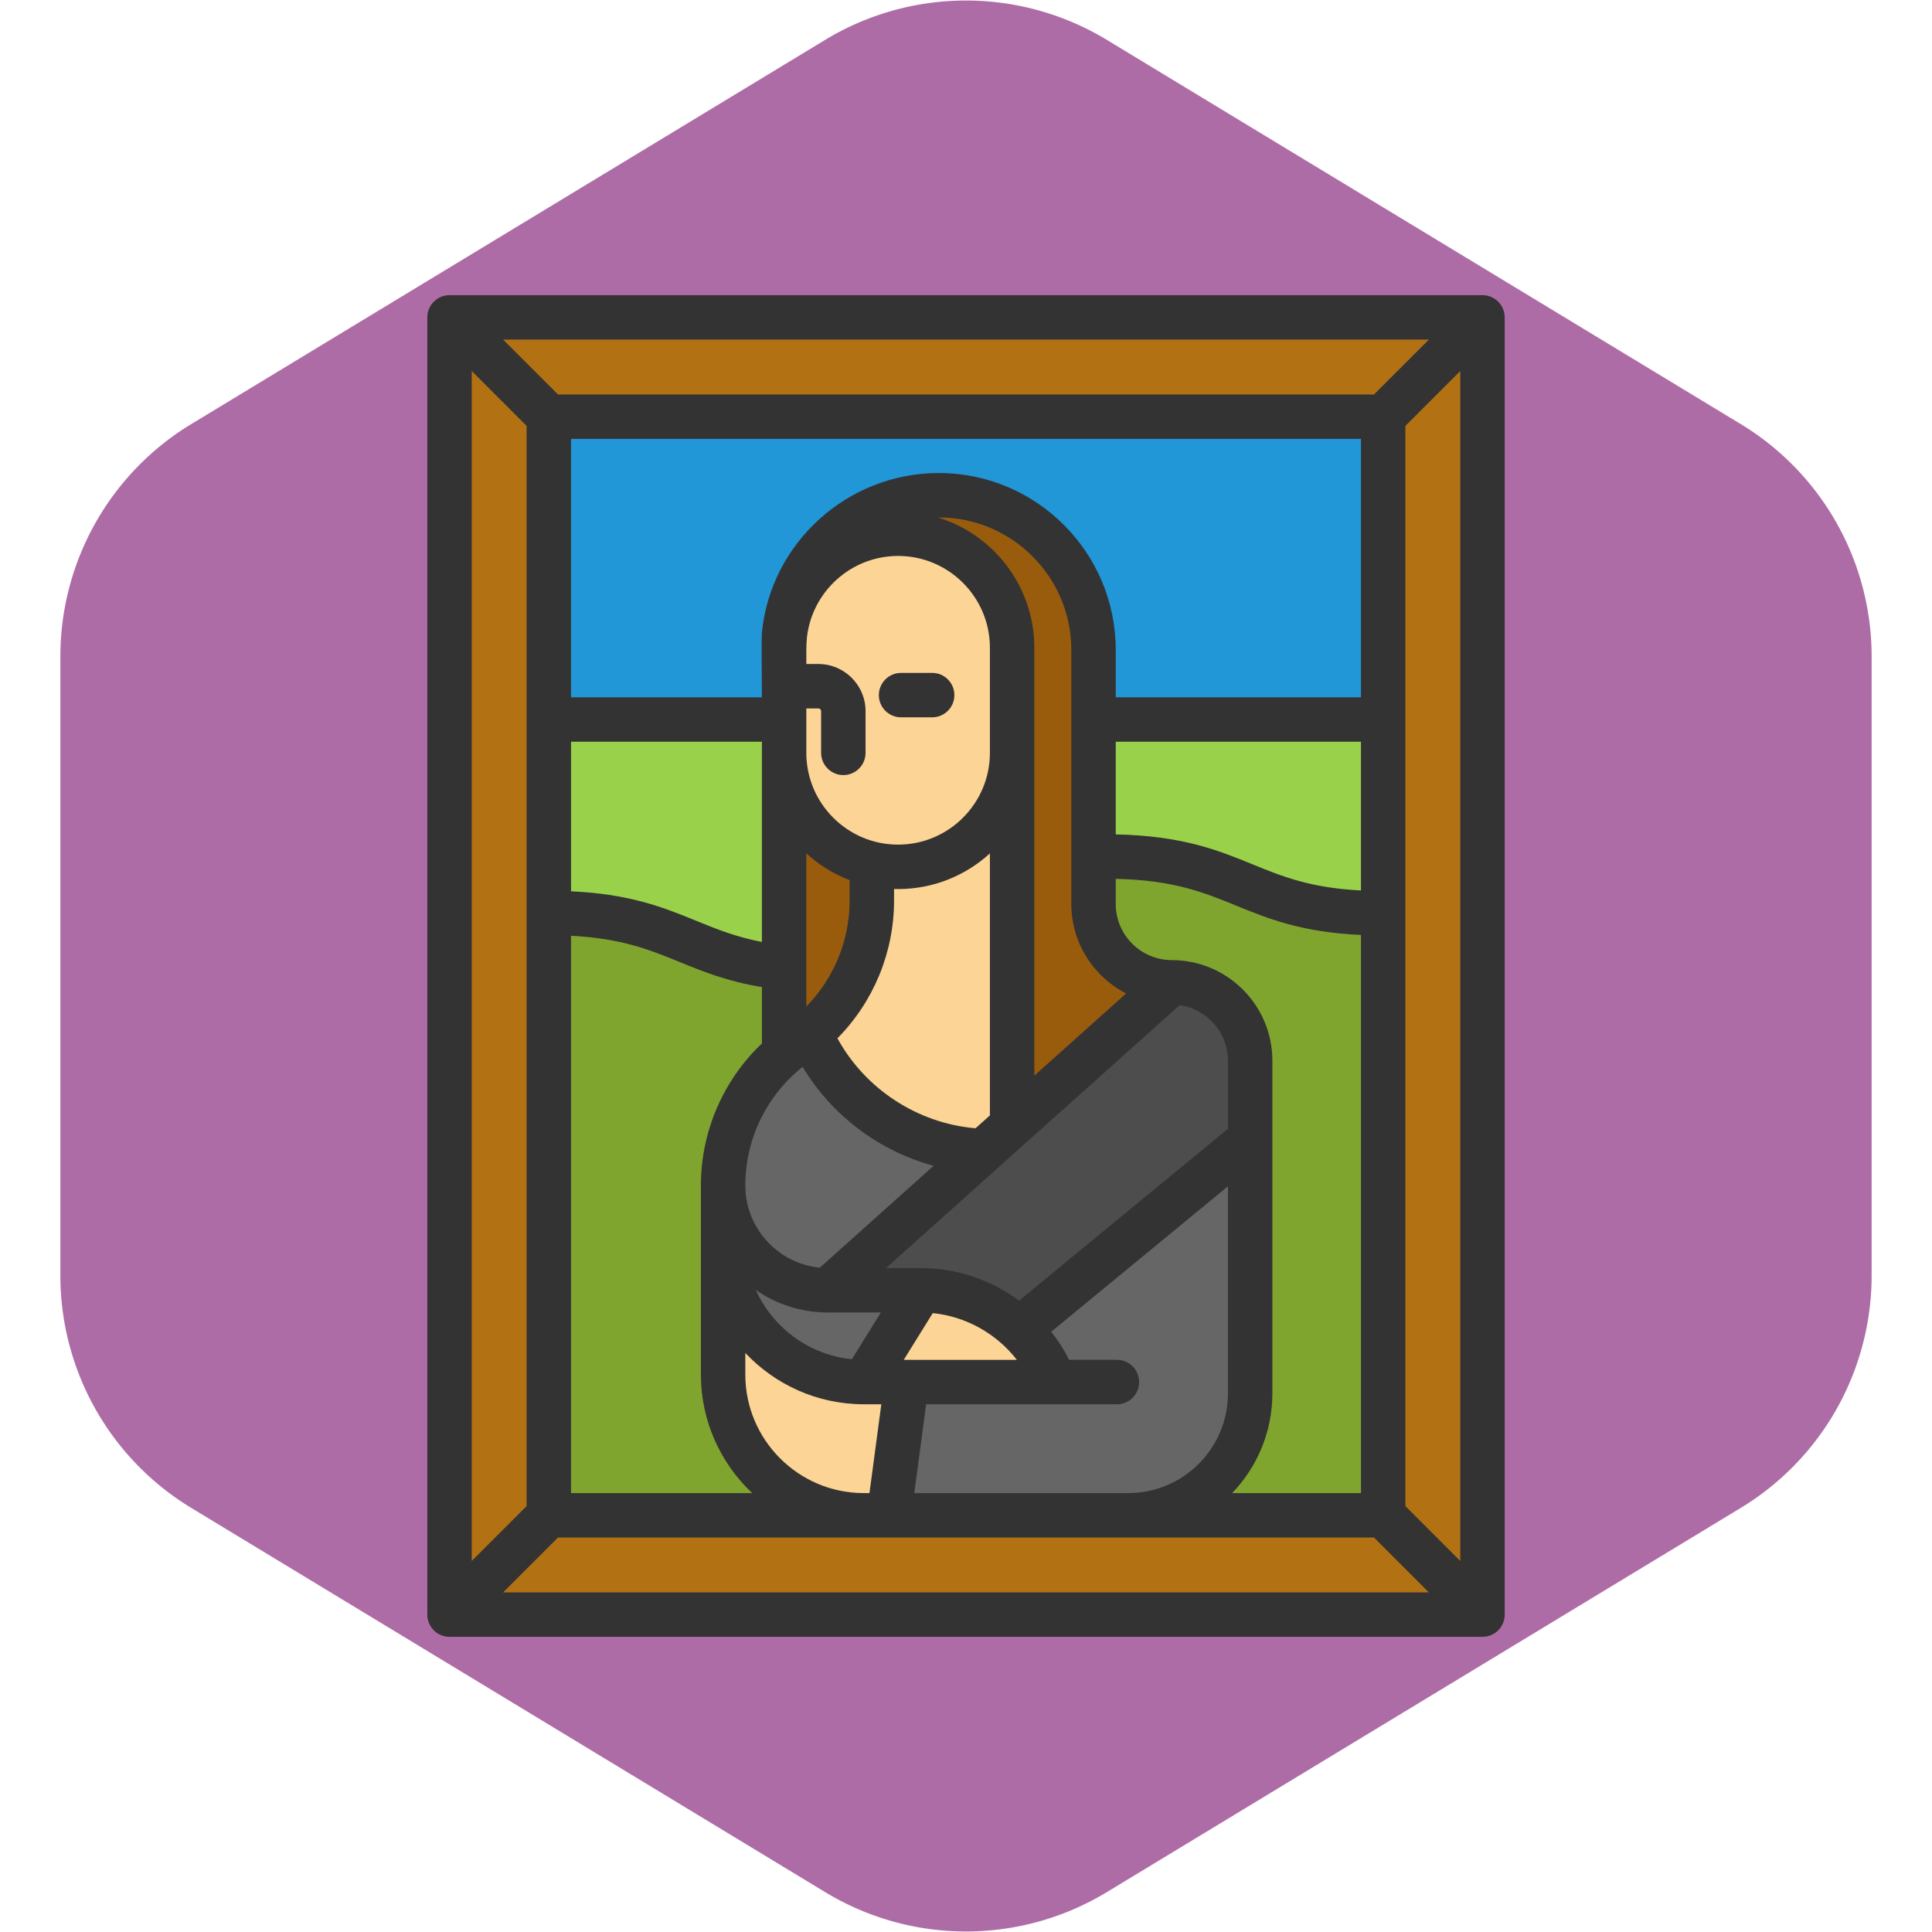 <!DOCTYPE svg PUBLIC "-//W3C//DTD SVG 1.1//EN" "http://www.w3.org/Graphics/SVG/1.1/DTD/svg11.dtd">
<!-- Uploaded to: SVG Repo, www.svgrepo.com, Transformed by: SVG Repo Mixer Tools -->
<svg version="1.1" id="Layer_1" xmlns="http://www.w3.org/2000/svg" xmlns:xlink="http://www.w3.org/1999/xlink" viewBox="-112.64 -112.64 737.28 737.28" xml:space="preserve" width="800px" height="800px" fill="#000000" transform="matrix(1, 0, 0, 1, 0, 0)">
<g id="SVGRepo_bgCarrier" stroke-width="0">
<path transform="translate(-112.64, -112.64), scale(46.08)" fill="#ae6ca7" d="M9.166.33a2.25 2.25 0 00-2.332 0l-5.25 3.182A2.25 2.25 0 00.5 5.436v5.128a2.25 2.25 0 001.084 1.924l5.25 3.182a2.25 2.25 0 002.332 0l5.25-3.182a2.25 2.25 0 001.084-1.924V5.436a2.25 2.25 0 00-1.084-1.924L9.166.33z" strokewidth="0"/>
</g>
<g id="SVGRepo_tracerCarrier" stroke-linecap="round" stroke-linejoin="round"/>
<g id="SVGRepo_iconCarrier"> <rect x="61.213" y="10.881" style="fill:#B27214;" width="389.904" height="491.624"/> <rect x="96.804" y="46.373" style="fill:#2197D8;" width="318.395" height="419.245"/> <rect x="96.804" y="161.938" style="fill:#9AD14B;" width="318.395" height="303.68"/> <path style="fill:#80A52F;" d="M96.796,235.777c46.973,0,52.366,16.968,89.787,20.855l118.082-42.365 c1.43-0.033,2.891-0.054,4.397-0.054c53.07,0,53.07,21.656,106.138,21.656v229.755H96.8L96.796,235.777z"/> <path style="fill:#666666;" d="M289.865,414.773c-3.029-7.81-7.708-14.636-13.563-20.129l88.135-72.526v96.973 c0,25.701-20.83,46.531-46.531,46.531h-75.499h-15.823l6.781-50.849h9.042L289.865,414.773L289.865,414.773z"/> <path style="fill:#4D4D4D;" d="M364.438,292.121v29.996l-88.135,72.526c-9.957-9.37-23.294-14.896-37.557-14.896h-35.444 l59.348-53.132l11.958-10.715l59.947-53.674c8.251,0,15.721,3.345,21.135,8.759C361.092,276.388,364.438,283.859,364.438,292.121z"/> <g> <path style="fill:#FCD495;" d="M289.865,414.773h-47.458h-9.042h-16.354l21.734-35.026c14.263,0,27.6,5.527,37.557,14.896 C282.157,400.136,286.836,406.963,289.865,414.773z"/> <path style="fill:#FCD495;" d="M273.59,314.77l1.017,1.13l-11.958,10.715l-0.011-0.011c-29.623-1.017-54.872-19.214-66.095-44.926 c14.829-12.523,23.52-31.036,23.52-50.645v-14.037c3.221,0.757,6.578,1.164,10.025,1.164c24.029,0,43.502-19.474,43.502-43.502 V314.77z"/> <path style="fill:#FCD495;" d="M220.063,216.995c-7.991-1.887-15.122-5.968-20.728-11.573c-7.878-7.878-12.749-18.75-12.749-30.765 v-39.264c0-1.967,0.09-3.911,0.283-5.821c0.023-0.192,0.045-0.384,0.068-0.565c2.724-21.418,21.011-37.964,43.152-37.964 c12.014,0,22.887,4.871,30.765,12.738c7.866,7.878,12.738,18.75,12.738,30.765v33.895v6.216c0,24.029-19.474,43.502-43.502,43.502 C226.641,218.159,223.284,217.752,220.063,216.995z"/> </g> <g> <path style="fill:#666666;" d="M186.586,289.329c1.628-1.39,3.323-2.701,5.097-3.933c1.684-1.175,3.3-2.419,4.86-3.718 c11.223,25.713,36.472,43.909,66.095,44.926l0.011,0.011l-59.348,53.132c-11.042,0-21.045-4.476-28.289-11.709 c-7.233-7.233-11.709-17.236-11.709-28.278c0-10.839,2.645-21.339,7.527-30.663C174.73,301.626,180.053,294.89,186.586,289.329z"/> <path style="fill:#666666;" d="M238.745,379.747l-21.734,35.026c-29.657,0-53.708-24.04-53.708-53.708V339.76 c0,11.042,4.476,21.045,11.709,28.278c7.245,7.233,17.247,11.709,28.289,11.709L238.745,379.747L238.745,379.747z"/> </g> <path style="fill:#FCD495;" d="M233.366,414.773l-6.781,50.849h-9.573c-29.657,0-53.708-24.04-53.708-53.708v-50.849 c0,29.668,24.051,53.708,53.708,53.708H233.366z"/> <g> <path style="fill:#995C0D;" d="M220.063,216.995v14.037c0,19.609-8.691,38.122-23.52,50.645c-1.56,1.3-3.176,2.543-4.86,3.718 c-1.774,1.232-3.47,2.543-5.097,3.933V174.657c0,12.014,4.871,22.887,12.749,30.765 C204.94,211.027,212.072,215.107,220.063,216.995z"/> <path style="fill:#995C0D;" d="M230.088,91.043c-22.141,0-40.428,16.546-43.152,37.964c3.176-29.601,28.244-52.657,58.692-52.657 c16.298,0,31.059,6.612,41.75,17.292c10.681,10.692,17.292,25.453,17.292,41.75v96.951c0,16.501,13.382,29.883,29.883,29.883 l-59.947,53.674l-1.017-1.13V174.657v-6.216v-33.895c0-12.014-4.871-22.887-12.738-30.765 C252.975,95.914,242.102,91.043,230.088,91.043z"/> </g> <g> <path style="fill:#333333;" d="M243.087,144.145h-11.865c-4.681,0-8.477,3.795-8.477,8.477s3.795,8.477,8.477,8.477h11.865 c4.681,0,8.477-3.795,8.477-8.477S247.768,144.145,243.087,144.145z"/> <path style="fill:#333333;" d="M453.099,0H58.901c-4.681,0-8.477,3.795-8.477,8.477v495.047c0,4.681,3.795,8.477,8.477,8.477 h394.198c4.681,0,8.477-3.795,8.477-8.477V8.477C461.576,3.795,457.78,0,453.099,0z M406.724,227.183 c-19.335-0.992-30.089-5.378-41.39-9.99c-13.117-5.354-26.67-10.876-52.188-11.411v-35.361h93.578V227.183z M355.964,318.115 l-79.7,65.582c-10.686-7.873-23.793-12.429-37.523-12.429h-13.269l112.064-100.331c10.396,1.458,18.428,10.386,18.428,21.177 V318.115z M105.276,170.421h72.835v4.236v72.167c-9.96-1.923-17.347-4.927-25.054-8.071c-12.341-5.035-25.067-10.219-47.781-11.26 C105.276,227.492,105.276,170.421,105.276,170.421z M259.639,317.925c-22.135-1.882-42.053-14.922-52.708-34.331 c13.712-13.863,21.61-32.717,21.61-52.563v-4.433c0.517,0.015,1.032,0.04,1.553,0.04c13.482,0,25.78-5.162,35.027-13.61v99.991 L259.639,317.925z M195.065,213.027c4.777,4.365,10.373,7.843,16.522,10.193v7.81c0,15.252-6.039,29.74-16.522,40.44V213.027z M265.119,174.657c0,19.314-15.714,35.027-35.027,35.027c-19.314,0-35.028-15.713-35.028-35.027v-16.948h4.607 c0.573,0,1.04,0.467,1.04,1.04v15.908c0,4.681,3.795,8.477,8.477,8.477s8.477-3.795,8.477-8.477v-15.908 c0-9.921-8.072-17.993-17.993-17.993h-4.607v-5.365c0-1.651,0.086-3.282,0.241-4.894c2.013-17.414,16.841-30.982,34.786-30.982 c19.313,0,35.027,15.713,35.027,35.027v40.115H265.119z M193.648,294.495c11.159,18.587,29.238,32.131,49.997,37.748 l-43.419,38.873c-15.941-1.548-28.442-15.021-28.442-31.361C171.783,322.072,179.895,305.41,193.648,294.495z M203.296,388.223 h20.213l-11.068,17.845c-16.358-1.65-30.159-12.057-36.66-26.443C183.604,385.04,193.083,388.223,203.296,388.223z M232.248,406.298l11.063-17.837c12.733,1.285,24.372,7.873,32.106,17.837H232.248z M282.073,297.84V134.543 c0-23.375-15.511-43.191-36.781-49.708c0.113-0.001,0.224-0.009,0.337-0.009c27.881,0,50.564,22.684,50.564,50.564v96.954 c0,14.867,8.506,27.775,20.901,34.141L282.073,297.84z M406.724,153.467h-93.578v-18.078c0-37.23-30.288-67.517-67.517-67.517 c-34.994,0-64.177,26.763-67.517,60.893c-0.211,1.898,0,24.702,0,24.702h-72.835V54.852h301.447V153.467z M105.276,244.465 c19.329,0.992,30.08,5.376,41.377,9.986c8.974,3.661,18.223,7.421,31.458,9.593v21.513c-14.738,13.996-23.281,33.56-23.281,54.2 v72.158c0,17.811,7.539,33.884,19.578,45.233h-69.131V244.465z M171.783,411.915v-8.242c11.347,12.039,27.421,19.578,45.233,19.578 h6.667l-4.52,33.895h-2.149C192.074,457.147,171.783,436.856,171.783,411.915z M240.786,423.252h72.807 c4.681,0,8.477-3.795,8.477-8.477c0-4.681-3.795-8.477-8.477-8.477h-18.236c-1.921-3.831-4.212-7.424-6.827-10.737l67.436-55.491 v79.017c0,20.986-17.073,38.059-38.059,38.059h-81.638L240.786,423.252z M372.918,419.088V292.115 c0-21.153-17.21-38.362-38.362-38.362c-11.805,0-21.409-9.603-21.409-21.409v-9.606c22.155,0.513,33.654,5.202,45.782,10.152 c12.344,5.037,25.073,10.225,47.796,11.265v212.993h-49.153C367.064,447.257,372.918,433.847,372.918,419.088z M411.69,37.899 H100.311L79.366,16.953h353.269L411.69,37.899z M88.323,49.887v412.226l-20.945,20.945V28.942L88.323,49.887z M100.311,474.1 H411.69l20.945,20.945H79.366L100.311,474.1z M423.677,462.113V49.887l20.945-20.945v454.117L423.677,462.113z"/> </g> </g>
</svg>